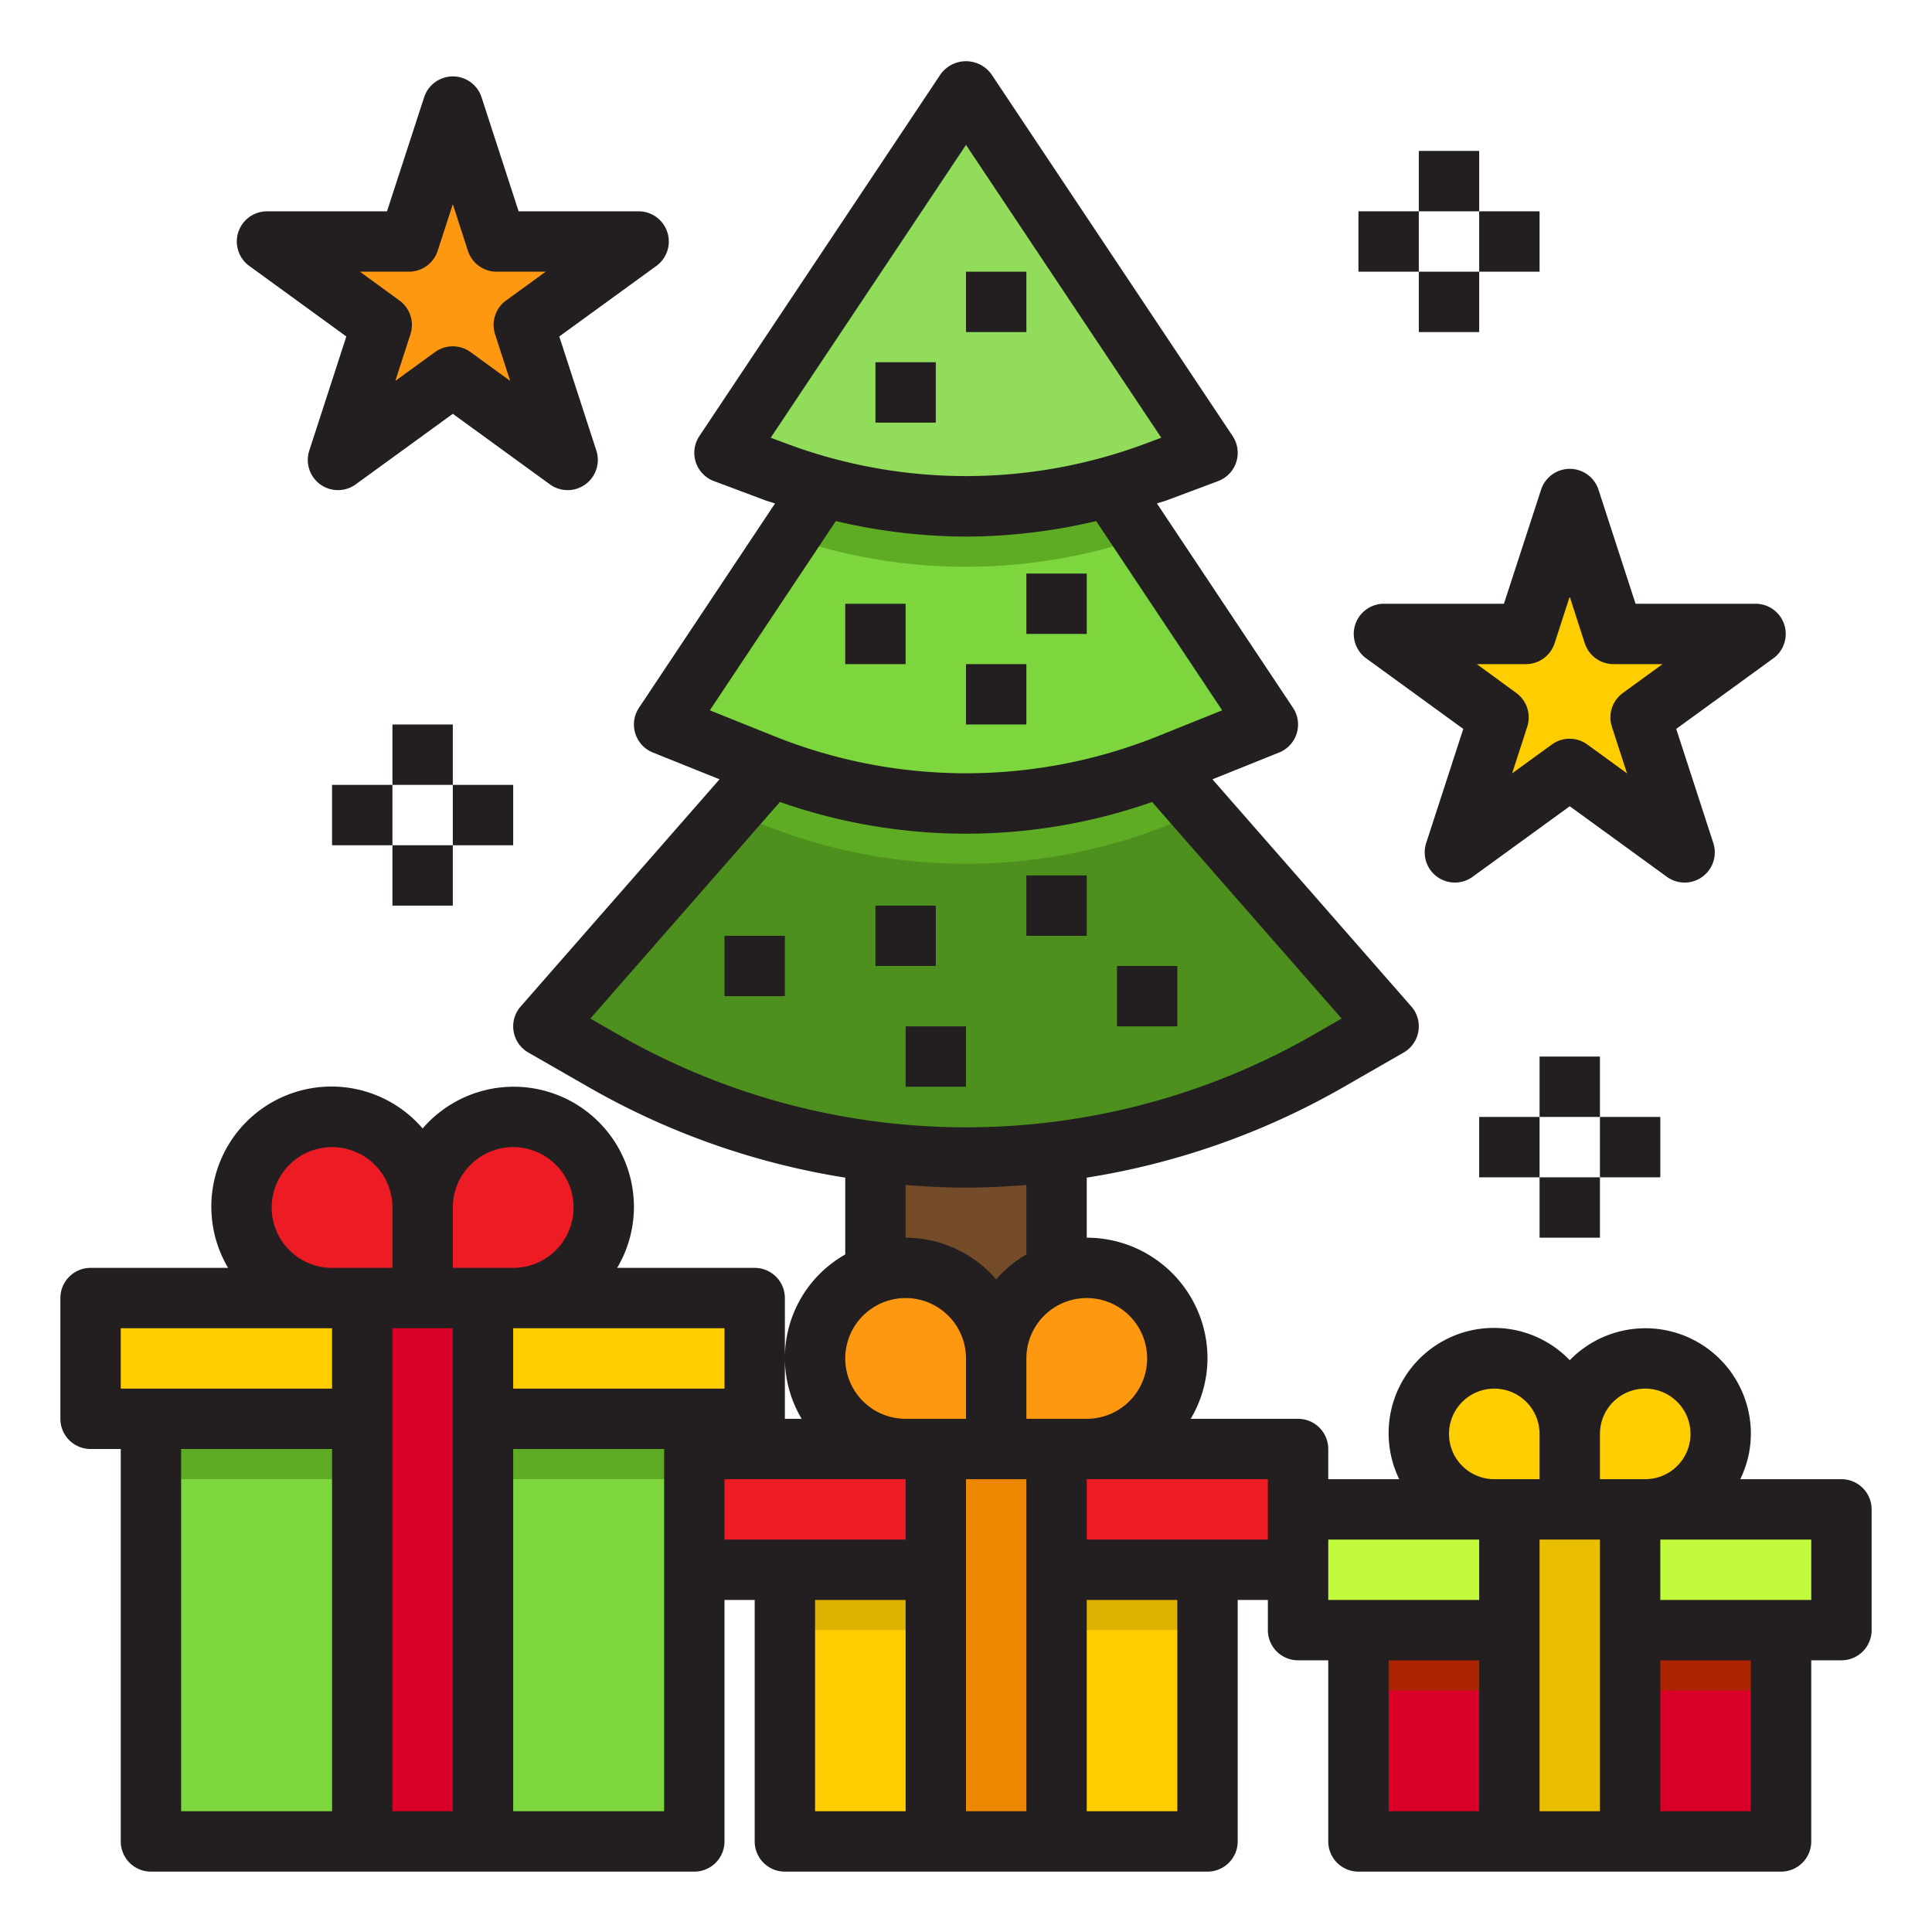 <svg height="512" viewBox="0 0 64 64" width="512" xmlns="http://www.w3.org/2000/svg"><g id="Christmas"><path d="m45 54h14v7h-14z" fill="#d80027"/><path d="m26 52h14v9h-14z" fill="#ffcd00"/><path d="m5 47h18v14h-18z" fill="#7ed63e"/><path d="m29 37h6v7h-6z" fill="#754c29"/><path d="m38.48 25.41h-.023a18.078 18.078 0 0 1 -12.914 0h-.023l-7.52 8.59 2.09 1.2a24.041 24.041 0 0 0 23.82 0l2.09-1.2z" fill="#4e901e"/><path d="m36.763 16.134a18.01 18.01 0 0 1 -9.526 0l-5.237 7.866 3.31 1.33a18.09 18.09 0 0 0 13.38 0l3.31-1.33z" fill="#7ed63e"/><path d="m38.69 27.33 1.088-.437-1.3-1.483h-.023a18.078 18.078 0 0 1 -12.914 0h-.021l-1.3 1.483 1.088.437a18.09 18.09 0 0 0 13.382 0z" fill="#5eac24"/><path d="m43 50h18v4h-18z" fill="#c2fb3b"/><path d="m26 52h14v2h-14z" fill="#ddb200"/><path d="m23 48h20v4h-20z" fill="#ed1c24"/><path d="m45 54h14v2h-14z" fill="#ab2300"/><path d="m5 47h18v2h-18z" fill="#5eac24"/><path d="m3 43h22v4h-22z" fill="#ffcd00"/><path d="m32 3-8 12 1.68.63q.77.288 1.557.5a18.01 18.01 0 0 0 9.526 0q.786-.216 1.557-.5l1.68-.63z" fill="#91dc5a"/><path d="m36.763 18.134c.369-.1.732-.23 1.095-.355l-1.095-1.645a18.01 18.01 0 0 1 -9.526 0l-1.095 1.645c.363.125.726.254 1.095.355a18.01 18.01 0 0 0 9.526 0z" fill="#5eac24"/><path d="m31 48h4v13h-4z" fill="#ee8700"/><path d="m35 48h1a3 3 0 1 0 -3-3v3z" fill="#ff9811"/><path d="m33 48v-3a3 3 0 1 0 -3 3z" fill="#ff9811"/><path d="m12 43h4v18h-4z" fill="#d80027"/><path d="m16 43h1a3 3 0 1 0 -3-3v3z" fill="#ed1c24"/><path d="m14 43v-3a3 3 0 1 0 -3 3z" fill="#ed1c24"/><path d="m50 50h4v11h-4z" fill="#ebbf00"/><path d="m53.643 50h.857a2.5 2.5 0 1 0 -2.5-2.5v2.5z" fill="#ffcd00"/><path d="m52 50v-2.5a2.5 2.5 0 1 0 -2.5 2.5z" fill="#ffcd00"/><path d="m49.649 23.764-1.453 4.472 3.804-2.764 3.804 2.764-1.453-4.472 3.804-2.764h-4.702l-1.453-4.472-1.453 4.472h-4.702z" fill="#ffcd00"/><path d="m16.453 8-1.453-4.472-1.453 4.472h-4.702l3.804 2.764-1.453 4.472 3.804-2.764 3.804 2.764-1.453-4.472 3.804-2.764z" fill="#ff9811"/><g fill="#231f20"><path d="m13 24h2v2h-2z"/><path d="m15 26h2v2h-2z"/><path d="m13 28h2v2h-2z"/><path d="m11 26h2v2h-2z"/><path d="m61 49h-3.351a3.464 3.464 0 0 0 .351-1.5 3.495 3.495 0 0 0 -6-2.442 3.487 3.487 0 0 0 -5.649 3.942h-2.351v-1a1 1 0 0 0 -1-1h-3.556a3.959 3.959 0 0 0 .556-2 4 4 0 0 0 -4-4v-1.989a24.92 24.92 0 0 0 8.408-2.944l2.09-1.2a1 1 0 0 0 .254-1.526l-6.588-7.525 2.209-.888a1 1 0 0 0 .459-1.482l-4.506-6.767c.115-.041.232-.07.346-.113l1.68-.629a1 1 0 0 0 .48-1.492l-8-12a1.039 1.039 0 0 0 -1.664 0l-8 12a1 1 0 0 0 .481 1.492l1.68.629c.113.043.23.072.345.112l-4.507 6.768a1 1 0 0 0 .46 1.482l2.209.887-6.588 7.526a1 1 0 0 0 .254 1.526l2.092 1.2a24.913 24.913 0 0 0 8.406 2.944v2.545a3.936 3.936 0 0 0 -1.444 5.444h-.556v-4a1 1 0 0 0 -1-1h-4.556a3.959 3.959 0 0 0 .556-2 3.983 3.983 0 0 0 -7-2.618 3.979 3.979 0 0 0 -6.444 4.618h-4.556a1 1 0 0 0 -1 1v4a1 1 0 0 0 1 1h1v13a1 1 0 0 0 1 1h18a1 1 0 0 0 1-1v-8h1v8a1 1 0 0 0 1 1h14a1 1 0 0 0 1-1v-8h1v1a1 1 0 0 0 1 1h1v6a1 1 0 0 0 1 1h14a1 1 0 0 0 1-1v-6h1a1 1 0 0 0 1-1v-4a1 1 0 0 0 -1-1zm-6.5-3a1.5 1.5 0 0 1 0 3h-1.5v-1.5a1.5 1.5 0 0 1 1.5-1.5zm-6.5 1.5a1.5 1.5 0 0 1 3 0v1.5h-1.5a1.5 1.5 0 0 1 -1.5-1.5zm1 3.5v2h-5v-2zm-11-6a2 2 0 0 1 -2 2h-2v-2a2 2 0 0 1 4 0zm-6-40.2 6.469 9.7-.5.187a16.98 16.98 0 0 1 -11.938 0l-.5-.187zm-4.312 12.461a19 19 0 0 0 4.312.515 18.991 18.991 0 0 0 4.312-.515l4.174 6.27-2.165.87a17.044 17.044 0 0 1 -12.638 0l-2.169-.871zm-8.132 16.48 6.28-7.174a18.621 18.621 0 0 0 12.329 0l6.278 7.174-1.028.591a23.133 23.133 0 0 1 -22.827 0zm10.444 5.513c.666.053 1.332.088 2 .088s1.334-.036 2-.088v2.3a4 4 0 0 0 -1 .826 3.975 3.975 0 0 0 -3-1.38zm-2 5.746a2 2 0 0 1 4 0v2h-2a2 2 0 0 1 -2-2zm-4 1h-7v-2h7zm-7-8a2 2 0 0 1 0 4h-2v-2a2 2 0 0 1 2-2zm-8 2a2 2 0 0 1 4 0v2h-2a2 2 0 0 1 -2-2zm-5 4h7v2h-7zm2 4h5v12h-5zm7 12v-16h2v16zm9 0h-5v-12h5zm2-11h6v2h-6zm3 4h3v7h-3zm5 7v-11h2v11zm7 0h-3v-7h3zm-3-9v-2h6v2zm10 4h3v5h-3zm5 5v-9h2v9zm7 0h-3v-5h3zm2-7h-5v-2h5z"/><path d="m48.473 24.146-1.229 3.781a1 1 0 0 0 1.539 1.118l3.217-2.337 3.217 2.337a1 1 0 0 0 1.539-1.118l-1.229-3.781 3.216-2.337a1 1 0 0 0 -.588-1.809h-3.975l-1.229-3.781a1 1 0 0 0 -1.9 0l-1.231 3.781h-3.975a1 1 0 0 0 -.588 1.809zm2.074-2.146a1 1 0 0 0 .951-.691l.5-1.545.5 1.545a1 1 0 0 0 .951.691h1.625l-1.314.955a1 1 0 0 0 -.364 1.118l.5 1.545-1.314-.955a1 1 0 0 0 -1.176 0l-1.314.955.5-1.545a1 1 0 0 0 -.364-1.118l-1.306-.955z"/><path d="m11.473 11.146-1.228 3.781a1 1 0 0 0 1.539 1.118l3.216-2.337 3.216 2.337a1 1 0 0 0 1.539-1.118l-1.228-3.781 3.216-2.337a1 1 0 0 0 -.588-1.809h-3.975l-1.229-3.781a1 1 0 0 0 -1.9 0l-1.231 3.781h-3.975a1 1 0 0 0 -.588 1.809zm2.074-2.146a1 1 0 0 0 .951-.691l.502-1.545.5 1.545a1 1 0 0 0 .953.691h1.625l-1.315.955a1 1 0 0 0 -.363 1.118l.5 1.545-1.314-.955a1 1 0 0 0 -1.176 0l-1.314.955.5-1.545a1 1 0 0 0 -.363-1.118l-1.311-.955z"/><path d="m47 5h2v2h-2z"/><path d="m49 7h2v2h-2z"/><path d="m47 9h2v2h-2z"/><path d="m45 7h2v2h-2z"/><path d="m51 35h2v2h-2z"/><path d="m53 37h2v2h-2z"/><path d="m51 39h2v2h-2z"/><path d="m49 37h2v2h-2z"/><path d="m24 31h2v2h-2z"/><path d="m37 32h2v2h-2z"/><path d="m30 34h2v2h-2z"/><path d="m29 30h2v2h-2z"/><path d="m34 19h2v2h-2z"/><path d="m32 22h2v2h-2z"/><path d="m28 20h2v2h-2z"/><path d="m29 12h2v2h-2z"/><path d="m32 9h2v2h-2z"/><path d="m34 29h2v2h-2z"/></g></g></svg>